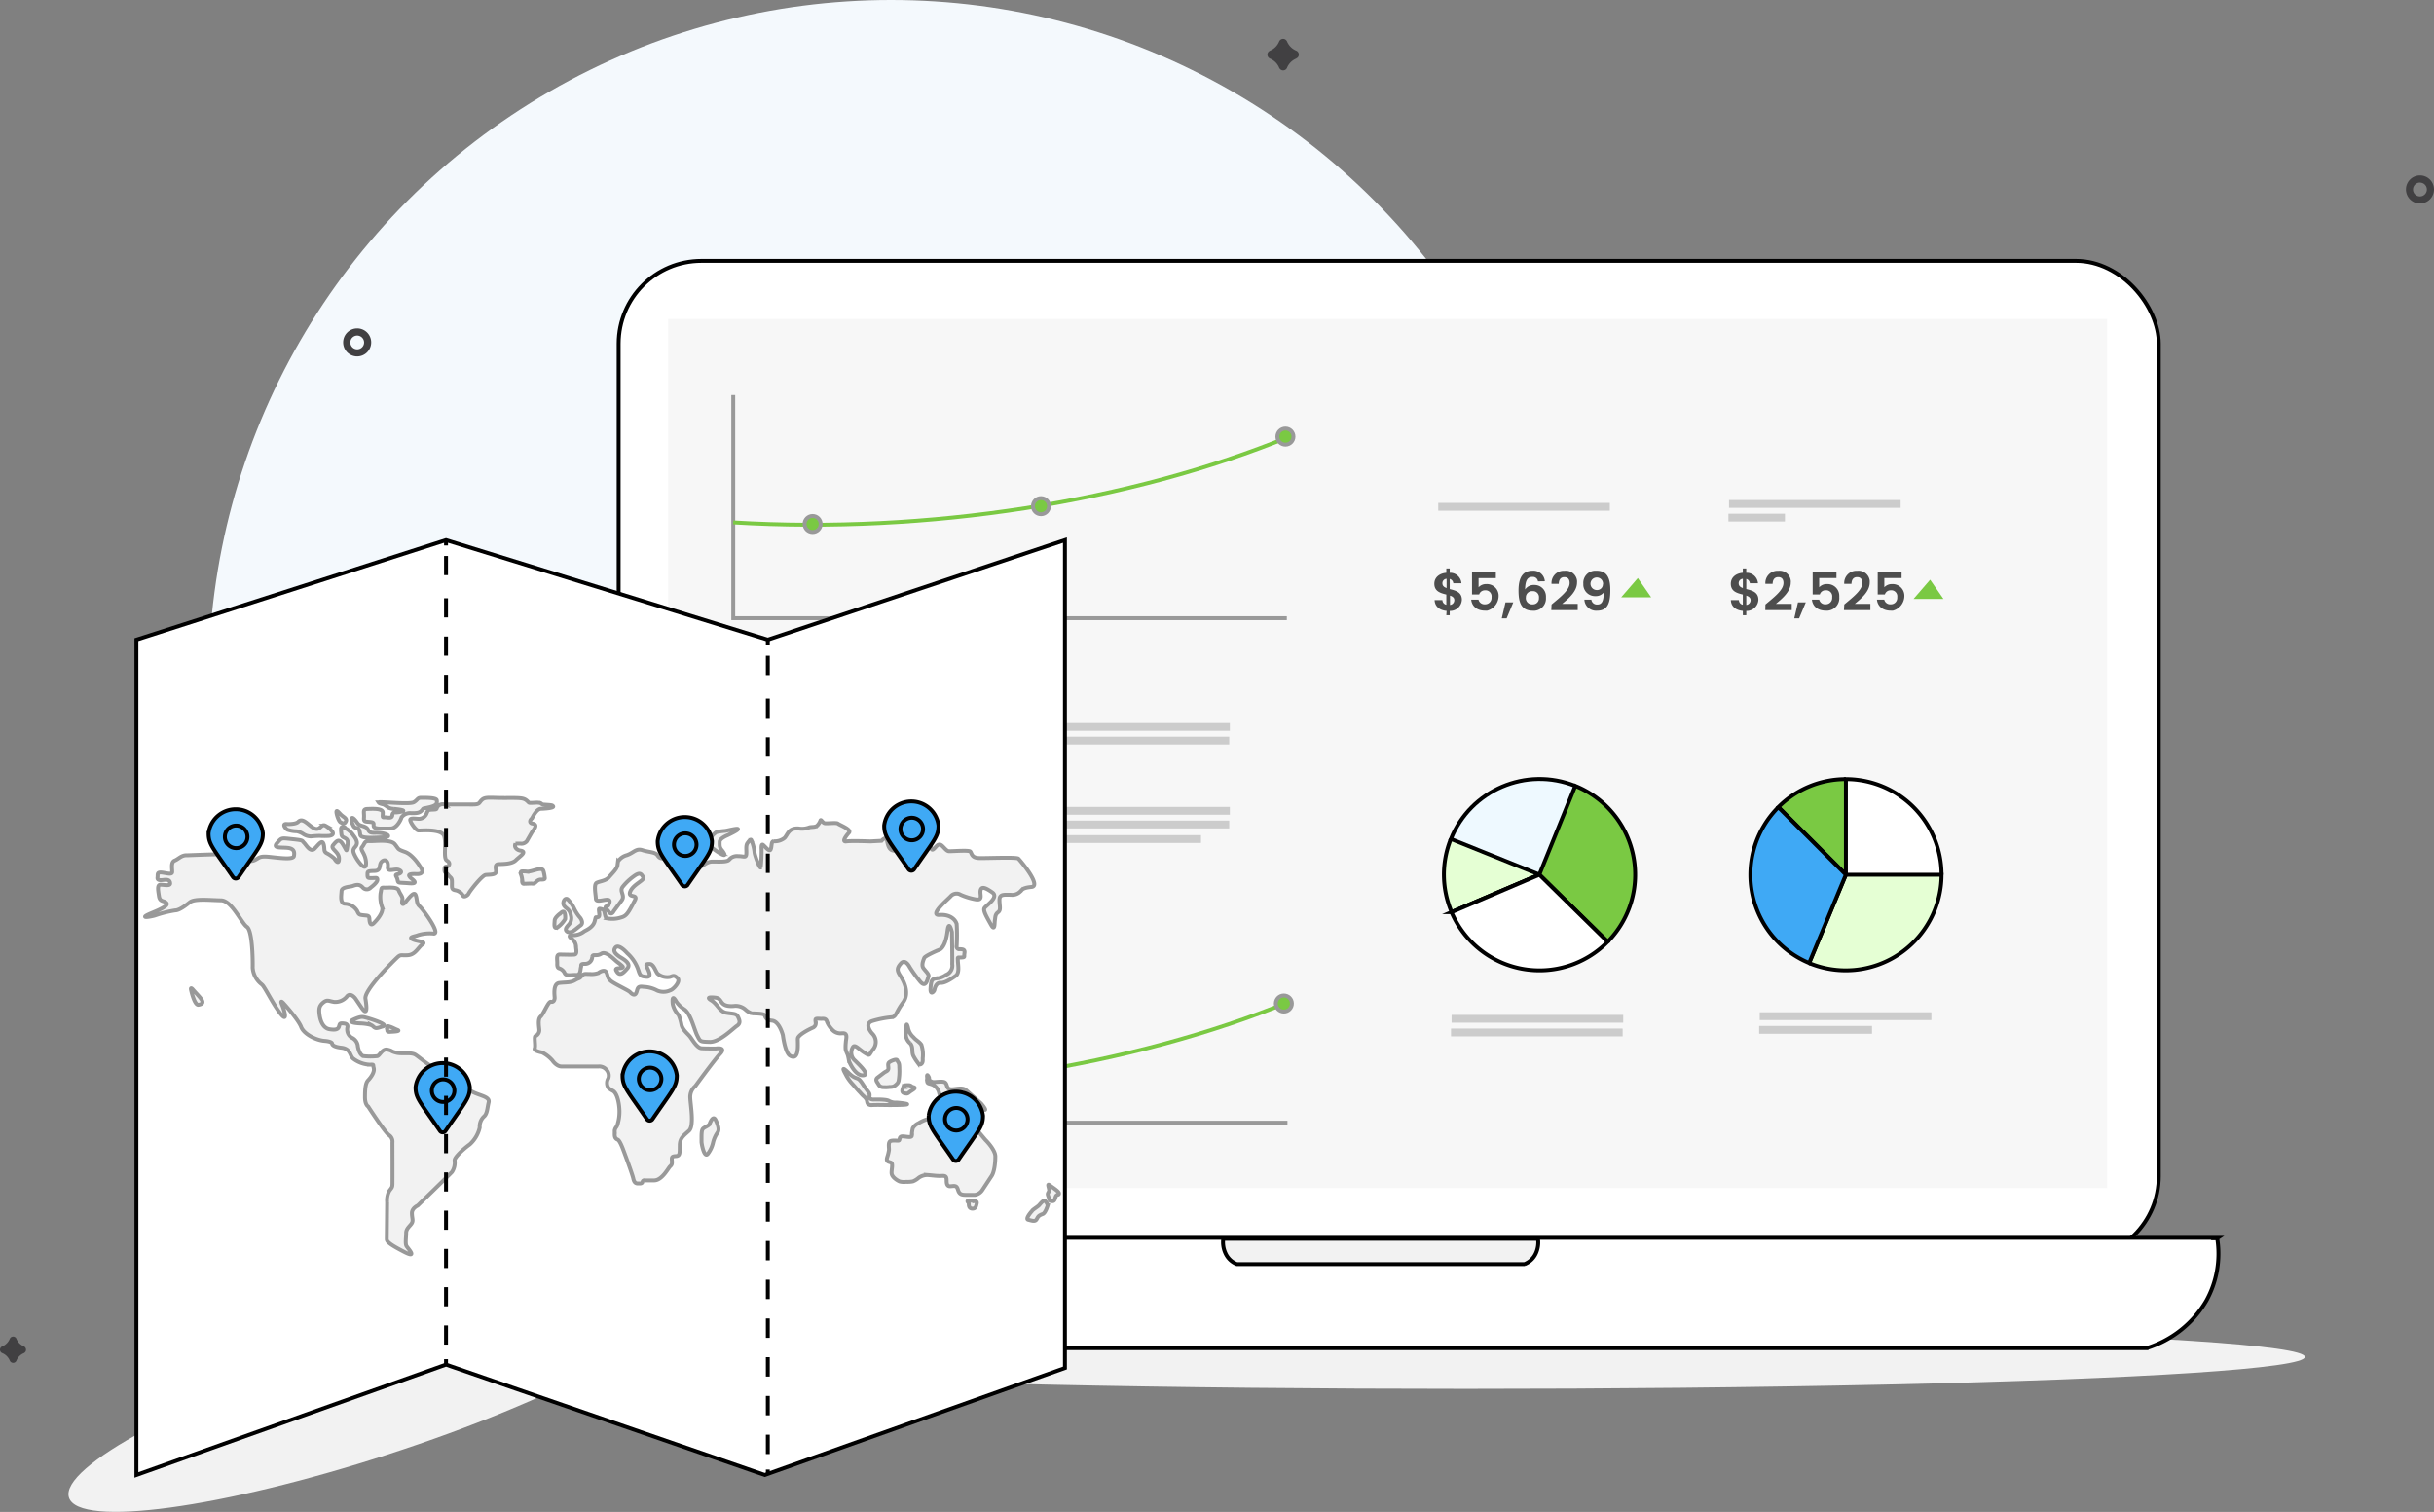 <svg xmlns="http://www.w3.org/2000/svg" xmlns:xlink="http://www.w3.org/1999/xlink" viewBox="0 0 623.26 387.16" xmlns:v="https://vecta.io/nano"><rect x="0" y="0" width="623.26" height="387.16" fill="#808080" stroke="none"/><style><![CDATA[.G{isolation:isolate}.Y{stroke-miterlimit:10}.Z{fill:none}.a{stroke:#000}.b{fill:#7ac943}.c{stroke:#999}.d{fill:#f2f2f2}.e{stroke-width:2}.f{fill:#3fa9f5}]]></style><g class="d"><ellipse cx="868.08" cy="678.24" rx="81.27" ry="14.73" transform="matrix(.951 -.309 .309 .951 -940.17 -18.4)"/><ellipse cx="375.3" cy="347.46" rx="214.91" ry="8.18"/></g><circle cx="228.15" cy="174.76" r="174.76" fill="#f4f9fd"/><path d="M6.15 346.47a3.52 3.52 0 0 0-1.94 1.94.91.91 0 0 1-1.19.5.93.93 0 0 1-.51-.5 3.52 3.52 0 0 0-1.94-1.94.93.93 0 0 1-.51-1.2 1 1 0 0 1 .51-.51 3.55 3.55 0 0 0 1.94-1.94.92.92 0 0 1 1.2-.5.88.88 0 0 1 .5.5 3.55 3.55 0 0 0 1.94 1.94 1 1 0 0 1 .41 1.3 1.15 1.15 0 0 1-.41.41zM331.93 14.99a4.34 4.34 0 0 0-2.37 2.37 1.09 1.09 0 0 1-1.45.56h0a1.22 1.22 0 0 1-.55-.55 4.31 4.31 0 0 0-2.37-2.37 1.11 1.11 0 0 1-.56-1.46h0a1.22 1.22 0 0 1 .55-.55 4.31 4.31 0 0 0 2.37-2.37 1.11 1.11 0 0 1 1.46-.57h0a1.24 1.24 0 0 1 .55.56 4.34 4.34 0 0 0 2.37 2.37 1.1 1.1 0 0 1 .56 1.45h0 0a1.11 1.11 0 0 1-.56.53zM91.47 91.27a3.59 3.59 0 1 1 3.58-3.59h0a3.6 3.6 0 0 1-3.58 3.59zm0-5.34a1.76 1.76 0 1 0 1.76 1.77h0a1.77 1.77 0 0 0-1.76-1.77zM619.68 52.1a3.59 3.59 0 1 1 3.58-3.59h0a3.6 3.6 0 0 1-3.58 3.59zm0-5.35a1.77 1.77 0 1 0 1.75 1.77h0a1.77 1.77 0 0 0-1.75-1.76z" fill="#414042"/><path d="M527.63 327.76l20.5-4.22m-20.04 7.35l20.5-4.22m-19.83 7.46l8.13-1.67" stroke="#fff" stroke-linecap="round" class="Y Z e"/><path d="M182.5 113.23a3.55 3.55 0 0 0-1.94 1.94.92.92 0 0 1-1.2.45h0a.86.86 0 0 1-.43-.46 3.55 3.55 0 0 0-2-1.95.91.91 0 0 1-.45-1.21 1 1 0 0 1 .45-.46 3.57 3.57 0 0 0 2-1.94.92.92 0 0 1 1.2-.45h0a.94.94 0 0 1 .44.44 3.54 3.54 0 0 0 1.94 1.95.92.92 0 0 1 0 1.67z" fill="#414042"/><g class="Y a"><g fill="#fff"><rect x="158.41" y="66.8" width="394.38" height="255.58" rx="21.21"/><path d="M550.14 345.22H161.27l-.11-.19a27 27 0 0 1-15.43-12.22 24.82 24.82 0 0 1-2.75-15.94l.09.09h424.86l-.18.12a24.89 24.89 0 0 1-2.76 15.94 27 27 0 0 1-15.42 12.22"/></g><path d="M390.48 323.69H316.7h0a5.33 5.33 0 0 1-2.92-2.81 6.81 6.81 0 0 1-.55-3.67h80.6 0a6.79 6.79 0 0 1-.52 3.67 5.31 5.31 0 0 1-2.93 2.81" class="d"/></g><path class="G d" d="M171.08 81.67h368.49V304.2H171.08z" opacity=".58"/><path d="M370.42 156.43c-1.77-.15-3-1.1-3.07-2.76h2a1.22 1.22 0 0 0 1 1.19v-2.61c-1.41-.36-3.07-.76-3.07-2.77 0-1.62 1.29-2.67 3.07-2.81v-1.11h.87v1.11a2.9 2.9 0 0 1 3 2.68h-2.08a1.25 1.25 0 0 0-.92-1.1v2.59c1.43.37 3.11.74 3.11 2.76a3 3 0 0 1-3.11 2.84v1.1h-.87zm0-5.85v-2.37a1.11 1.11 0 0 0-1.07 1.14h0c0 .68.44 1.01 1.07 1.23zm.87 1.94v2.39a1.23 1.23 0 0 0 1.11-1.22c0-.64-.45-.95-1.1-1.17zm11.74-6.17v1.68h-4.42v2.35a2.62 2.62 0 0 1 2-.82 3 3 0 0 1 3.13 2.88 3.93 3.93 0 0 1-2.91 3.93 3.37 3.37 0 0 1-.55 0c-2.16 0-3.39-1.19-3.56-2.82h1.87a1.56 1.56 0 0 0 1.66 1.2 1.63 1.63 0 0 0 1.68-1.59 1 1 0 0 0 0-.25 1.55 1.55 0 0 0-1.33-1.74 1.82 1.82 0 0 0-.33 0 1.51 1.51 0 0 0-1.51 1.06h-1.83v-5.86zm2.47 7.9h2l-1.7 4.09h-1.25zm8.32-5.38a1.32 1.32 0 0 0-1.44-1.15c-1.25 0-1.83.93-1.86 3.23a2.65 2.65 0 0 1 2.34-1.16 2.92 2.92 0 0 1 3 2.81 3.38 3.38 0 0 1 0 .45 3.12 3.12 0 0 1-2.87 3.34h-.45c-3 0-3.7-2.08-3.7-5.18 0-3.26 1.06-5.07 3.59-5.07a2.93 2.93 0 0 1 3.15 2.7h0zm-3.11 4.14a1.6 1.6 0 0 0 1.44 1.75h.31a1.52 1.52 0 0 0 1.61-1.43 1.77 1.77 0 0 0 0-.23 1.54 1.54 0 0 0-1.35-1.72 1.51 1.51 0 0 0-.3 0 1.59 1.59 0 0 0-1.7 1.47v.18zm6.59 1.79c2.26-1.91 4.63-3.68 4.63-5.52 0-.89-.4-1.5-1.35-1.5s-1.41.66-1.43 1.72h-1.86a3.12 3.12 0 0 1 2.91-3.34h.4a2.87 2.87 0 0 1 3.22 2.51 2.79 2.79 0 0 1 0 .5c0 2.32-2.21 4.13-3.82 5.47h4v1.59h-6.77zm10.19-1.25a1.42 1.42 0 0 0 1.55 1.25c1.11 0 1.62-.84 1.62-3.08a2.59 2.59 0 0 1-2.11.93 3 3 0 0 1-3.12-2.8v-.39a3.11 3.11 0 0 1 2.88-3.32h.49c2.71 0 3.55 1.84 3.55 5 0 3.4-.75 5.24-3.39 5.24a3 3 0 0 1-3.25-2.7v-.12zm3-4.08a1.61 1.61 0 1 0-1.59 1.62h0a1.48 1.48 0 0 0 1.55-1.4 1.7 1.7 0 0 0 .04-.22zm35.79 6.96c-1.77-.15-3-1.1-3.07-2.76h2.06a1.21 1.21 0 0 0 1 1.19v-2.61c-1.41-.36-3.07-.76-3.07-2.77 0-1.62 1.29-2.67 3.07-2.81v-1.11h.88v1.11a2.89 2.89 0 0 1 3 2.68h-2.08a1.25 1.25 0 0 0-.91-1.1v2.59c1.42.37 3.1.74 3.1 2.76a3 3 0 0 1-3.1 2.84v1.1h-.88zm0-5.85v-2.37a1.11 1.11 0 0 0-1.07 1.14h0c0 .68.44 1.01 1.07 1.23zm.88 1.94v2.39a1.23 1.23 0 0 0 1.1-1.22c0-.64-.47-.95-1.1-1.17zm4.9 2.28c2.26-1.91 4.63-3.68 4.63-5.52 0-.89-.39-1.5-1.34-1.5s-1.42.66-1.44 1.72h-1.86a3.13 3.13 0 0 1 2.88-3.34h.41a2.87 2.87 0 0 1 3.21 2.51 2.1 2.1 0 0 1 0 .5c0 2.32-2.21 4.13-3.82 5.47h4.07v1.59h-6.77zm8.34-.55h2l-1.71 4.09h-1.24zm9.85-7.9v1.68h-4.42v2.35a2.58 2.58 0 0 1 2-.82 3 3 0 0 1 3.14 2.89 3.1 3.1 0 0 1 0 .43 3.21 3.21 0 0 1-2.9 3.49 3.37 3.37 0 0 1-.55 0c-2.15 0-3.38-1.19-3.55-2.82h1.86a1.56 1.56 0 0 0 1.66 1.2 1.63 1.63 0 0 0 1.67-1.6 2.09 2.09 0 0 0 0-.25 1.55 1.55 0 0 0-1.33-1.74 1.82 1.82 0 0 0-.33 0 1.49 1.49 0 0 0-1.51 1.06h-1.83v-5.86zm2 8.45c2.26-1.91 4.63-3.68 4.63-5.52 0-.89-.39-1.5-1.34-1.5s-1.42.66-1.44 1.72h-1.86a3.13 3.13 0 0 1 2.92-3.34h.39a2.89 2.89 0 0 1 3.22 2.51 4.18 4.18 0 0 1 0 .5c0 2.32-2.22 4.13-3.83 5.47h4v1.59h-6.77zm14.68-8.45v1.68h-4.42v2.35a2.62 2.62 0 0 1 2-.82 3 3 0 0 1 3.13 2.88 3.93 3.93 0 0 1-2.91 3.93 3.49 3.49 0 0 1-.56 0c-2.15 0-3.38-1.19-3.55-2.82h1.87a1.56 1.56 0 0 0 1.66 1.2 1.63 1.63 0 0 0 1.67-1.6 1 1 0 0 0 0-.25 1.55 1.55 0 0 0-1.33-1.74 1.82 1.82 0 0 0-.33 0 1.51 1.51 0 0 0-1.51 1.06h-1.83v-5.86z" fill="#4d4d4d"/><path d="M415.13 152.95l4.26-4.93 3.41 4.93zm74.86.42l4.25-4.93 3.41 4.93z" class="b"/><g class="Y Z"><path d="M187.93 230.33v57.15h141.74" class="c"/><path d="M187.93 278.4c49.9 3 102-5.38 142.3-21.93" stroke="#7ac943"/></g><circle cx="328.75" cy="256.97" r="2.06" class="b c"/><g class="a"><circle cx="472.6" cy="213.59" r="1.12" class="f"/><path d="M472.67 223.99h24.49m-24.49-24.49v24.49" class="Y Z"/><path d="M472.66 223.96l-17.3-17.27h0a24.42 24.42 0 0 1 17.32-7.18" class="Y b"/><path d="M497.16 224a24.49 24.49 0 0 0-24.49-24.49h0v24.45" fill="#fff" class="Y"/><path d="M463.23 246.6a24.52 24.52 0 0 0 33.93-22.61h-24.49l-9.45 22.66" fill="#e5ffd4" class="Y"/><path d="M455.35 206.67l17.3 17.3" class="Y Z"/><g class="f"><path d="M455.36 206.69l17.3 17.29-9.39 22.62a24.48 24.48 0 0 1-7.88-39.92" class="Y"/><circle cx="384.56" cy="220.15" r="1.12"/></g><path d="M394.23 223.96l9.14-22.72m-31.86 13.59l22.72 9.13" class="Y Z"/><path d="M394.18 223.95l-22.47 9.61h0a24.4 24.4 0 0 1-.2-18.74" fill="#e5ffd4" class="Y"/><path d="M403.36 201.25c-12.542-5.04-26.796 1.039-31.84 13.58l22.66 9.12" fill="#eef9ff"/><g class="Y"><path d="M411.67 241.16a24.51 24.51 0 0 0-8.29-39.92l-9.2 22.7 17.5 17.22" class="b"/><path d="M371.7 233.57l22.5-9.6" class="Z"/><path d="M371.71 233.57l22.47-9.59 17.49 17.18a24.49 24.49 0 0 1-40-7.59" fill="#fff"/></g></g><g class="Z"><path d="M371.7 260.88h43.95m-44.1 3.5h43.95m35.11-4.17h43.95m-44.1 3.5h28.9" stroke="#ccc" class="e"/><g class="Y"><path d="M187.76 101.16v57.14h141.75" class="c"/><path d="M187.75 133.77c49.9 3 102-5.39 142.32-21.93" stroke="#7ac943"/></g></g><g class="b c"><circle cx="208.08" cy="134.18" r="2.06"/><circle cx="266.56" cy="129.61" r="2.06"/><circle cx="329.15" cy="111.8" r="2.06"/></g><path d="M270.97 186.15h43.95m-44.11 3.5h43.95m-43.79 17.97h43.95m-44.11 3.5h43.95m-51.18 3.73h43.95" stroke="#ccc" class="Z e"/><path d="M34.93 163.8l79.28-25.5 82.39 25.5 76.09-25.5v212l-76.86 27.38-81.62-28.25-79.28 28.25z" fill="#fff" class="Y a"/><g class="c d"><path d="M77.54 213.49a4.57 4.57 0 0 0-1.55-.63 7.59 7.59 0 0 1-2.36-.4c-.49-.23-1.5-1.55-.27-1.47.83.06 2.47 0 3-.55 1.47-1.55 3.38 2.21 5 1.79.85-.22 1.1-1.3 2-.79a6.63 6.63 0 0 1 1.6 1.34c.62.73.21 1.14-.68 1.26a19.39 19.39 0 0 1-2.41 0c-.76 0-1.52.07-2.27.14a3.66 3.66 0 0 1-2.11-.73zm8.75-4.77s.44 1.66 1 1.88.87.49 1.26-.25-.49-1.06-1.14-1.65-1.63-1.99-1.12.02zm-.48 11.44s1 1.49 1-.32-2.34-2.45-1.5-3.45 1.45-1.76 2.4-.31 1 2.18 1.14 1.18.42-2-.19-2.45-1.15-.37-1.24-1.22-.23-1.91.29-1.82a5.45 5.45 0 0 1 2.8 2.18c1.23 1.54 1 2.31.38 3s-.48 1.18 0 2.14a10.11 10.11 0 0 0 1.32 2s1.66 2.13 1.52-.27-1.66-3.17-1-3.94.55-1.59 1.8-1.5 5.47-.55 6.56.76.55 1.27 2.62 2 3.89 3.78 3.89 3.78 1.62 2-1 1.89-1.75.56-1.56.86 2.66 1.73-.24 1.5-2.8.05-3-.9-.85-1.23 0-1.41 1.37-.68.33-1.11-3 .76-2.81-.77-.71-2.14-1.57-1.36 0 2.36-1.85 2.4-1.8.13-1.8 1 .18.82 1.18.82 1.38-.23 1.35.49-1.66 1.91-1.66 1.91a1.37 1.37 0 0 1-1.93.16l-.16-.16c-1-1.13-2.09-.5-2.76-.32s-2.62.23-2.66 1.23-.47 3.17.85 3.26a3.87 3.87 0 0 1 3.14 1.82c.44.95.48 1 1.57 1.13s1.52 0 1.57.91.24 2 1.14 1.1 2.42-2.67 2.14-4a7.71 7.71 0 0 1-.43-3.62c.29-1.42.09-1.5 1-1.46s3.31-.27 3.65.68 1.11 1.66.95 2.36-.18 1.82.77.68 2.21-2.86 2.62-1.81.14 2.13 1 2.86 5.52 7.07 3.61 7a10 10 0 0 0-4 .4c-.67.32-2.57.45-1.43 1.05s3.66.55 2.57 1.31-1.8 2.63-3.71 2.77-1.8-.33-2.89.72-8.36 8.21-8 10.43.55 4.59-1 2.27l-1.57-2.32s-1.14-1.58-2.09-.63a3.82 3.82 0 0 1-3.37 1.5c-1.42-.23-1.77-.68-2.81.18s-1.11 1.66-.9 3.18.9 3.35 2.52 3.62 2.21 0 2.42-.63.14-.9.9-.86 1.42.13 1.28 1a2.52 2.52 0 0 0 1.05 2.64 2.64 2.64 0 0 1 1.62 2.21c.18 1.18.75 2.44 1.51 2.54a15.66 15.66 0 0 0 3.49 0c.65-.18 1.27-2 2.64-1.66s.62.36 2.14.77 3.87-.18 5 .56 3.85 3.12 4.7 3.12 1.57 0 2 .73a7 7 0 0 1 1.19 3.22c-.09.91 1.18.77 1.42.77a12.94 12.94 0 0 1 4.94 1.45c1.8 1.14 4.85 1.32 4.47 2.86s-.34 3-1.29 3.72a3.56 3.56 0 0 0-1 2.73 8.34 8.34 0 0 1-2.57 4.35c-1.42 1-3.94 3.27-3.86 4.08a4.33 4.33 0 0 1-.67 2.95c-.67.74-8.79 8.62-8.79 8.62s-1.47.64-1.47 1.91.37 1.81 0 2.53-1.48 1.37-1.48 2.55-.28 2.76.1 3.39 2.89 3.27-.55 1.5-4.51-2.58-4.51-3.26l.09-9.48a5.29 5.29 0 0 1 .56-2.9c.69-.91.76-.91.8-1.66s0-10.71 0-10.71a2 2 0 0 0-.85-1.9c-1-.59-5.37-7.35-5.37-7.35s-.81-.41-.81-2.36.1-3.62.81-4.35 1.71-2.13 1.43-3.13.23-.87-1.19-.87a7.7 7.7 0 0 1-4-1.49c-1-.73-.62-2.58-3.09-2.85s-2.37-1.05-2.37-1.05.05-.55-2-.7-5.23-1.7-5.94-3.57-4.35-5.88-4.35-5.88-1.19-1.41-.55.14 1.57 4.9-.48 2.21-3.89-6.64-4.65-7.31a5.92 5.92 0 0 1-2.38-4.35c.05-2.18-.09-9.52-1.47-10.43s-3.87-6.76-6.63-6.8-6.75-.51-8 .49-2.76 2.09-3.75 2.09a28.93 28.93 0 0 0-5.09 1.27c-.76.27-5.08 1.1-.61-.73s3.7-2.31 3.18-2.67-1.42-.14-1.62-1.5-.55-2.95.39-2.95 2.52.41 2.47-.36-.52-1-1.71-.86-1.62 0-1.52-.68-.19-1.23.81-1.23 2.89.73 2.94-.09-.38-2.54.62-2.95 1.71-1.36 3-1.36 10.12-.49 11.4-.08 4.42 2 5.89 1.4 1.19-1.22 4.09-.91 6 .73 6.18-.22.09-1.91-1.57-2.09-4 .18-2.76-1.23 1-1.31 3.94-1 2.38.36 2.95.91 1.65 2.63 2.76 1.49 1.9-2.36 2.28-1.13-.14 1.91.95 2.4a9.93 9.93 0 0 1 2.23 1.69zm-36.88 33.37s.85 3.94 1.9 3.76c2.13-.37.55-1.65-1.33-3.76-.17-.21-.79-.92-.57 0zm43.39 8.53s-3.8-.1-1.76-1 2.33-.68 3.24-.45 6.08 1.81 4.14 2.25c-.45.1-1.37.52-1.82.35s-.56-.45-.89-.63a3.15 3.15 0 0 0-.65-.23 12.32 12.32 0 0 0-2.26-.29zm6.86 1.42a1.85 1.85 0 0 0 0 .47c.17.4.71.25 1.1.24s2.47-.11 1.48-.47c-.59-.22-1.26-.62-2-.85-.83-.31-.58.16-.58.61zm-8.98-52.65s-.62-2.21.53-1.07c.81.8.76 1.27 1.61 1.58s1.48.37 1.86 1.05.55.9 1.85.86c3-.09 4.56 1.1 2.21 1.16s-5.84.43-6-.62-.24-1.48-.62-1.66-.86-.07-1.14-.68zm7.49 1.33s-1.9.09-2-.59.28-1-1-1.11-1.57 0-1.48-1.18-.42-2.09.81-2.13 4-.23 4 .91-.19 1.26.44 1.22 1.89.46 2-.5.72-.72 1.11-.76 4.07-.43-.72-.9a3.63 3.63 0 0 1-1.37-.3 8.28 8.28 0 0 0-1.17-.79c-.36-.14-1.14-.2-1.37-.56a1.3 1.3 0 0 1 .55-.06c1.81 0 7.56.58 8.51 0s.9-1.11 1.76-1.11 4-.09 4.09.64.09 1.31-1.91 1.77-1.32.14-1.94.82-1.33.7-2.71.69a2.69 2.69 0 0 0-2.47 1.07c-.09.41-1.14 2.87-2.85 2.86zm16.11-6.17a1.73 1.73 0 0 0-1.66.46c-.55.72 0 .81-1.28.86s-1.24.12-1.57.88a2.18 2.18 0 0 1-1.91 1.48c-1 0-2.47-.34-2.33.37s1.43 2.57 2.09 2.62 6.08-.55 6.63 1.54-.32 5.59.67 6.17.55 1.27.24 1.45-.86-.22-.86.82.34.59 1 1.45.91.55.91 1.86-.15 1.82.85 2a2.83 2.83 0 0 1 2 1.41c.15.45 1.19 0 1.43-.56s3.42-4.67 4.37-4.76 2.56 0 2.62-.77-.48-1.95.66-2 3.42 0 4.42-1 3.05-2.17 1.15-2.47c-.88-.14-1.66-.87-1.23-1.76a10.15 10.15 0 0 1 1.56 0 1.81 1.81 0 0 0 1.33-.64l1.3-2.27c.47-.74 1.77-2 .08-2.27-.56-.09-.81-.69-.05-1.32 0 0 1.14-2.44 2.28-2.44.36 0 3.56-.14 3.12-.66-.23-.26-.23-.26-2.51-.42-.32 0-.49-.3-.78-.4a4.1 4.1 0 0 0-1.26-.07c-2 .09-1.37.14-2.21-.55s-1.7-.68-5.41-.66-5.13-.34-6 .44-.47 1.22-2.42 1.22-7.23-.01-7.23-.01zm19.89 19.08a2.41 2.41 0 0 1 0 .38c0 .29 0 .85.44.85l1.84-.06c.31 0 .62.1.89-.08.55-.39.75-.82 1.46-.93.3-.05 1.16.1 1.19-.32 0-.19-.22-2-.55-2.21-.76-.56-2.68.52-3.95.5a8.09 8.09 0 0 0-1.39-.06c-.41.06-.27.55-.2.82a5.29 5.29 0 0 1 .27 1.11zm9.9 8.73s-1.52 1.06-1.56 1.9-.31 2.39.78 1.73a6.91 6.91 0 0 0 1.91-2.12s.21-2.85-1.13-1.51zm1.68-1.06c-.56-.47-1.15-.9-1-1.72s.79-1.15 1.2-.64a8.37 8.37 0 0 1 1.52 2.21 9.94 9.94 0 0 0 1.58 2.41c.42.56.81 1.5.06 2-1 .67-2.34 2.21-3.36 1.58-.77-.51-.19-1.16.23-1.66a2.48 2.48 0 0 0 .77-2.07 6.11 6.11 0 0 0-.37-1.33 2.83 2.83 0 0 0-.63-.78z"/><path d="M162.61 230.44c.81-1.6-2-.36-1.2-2.21s3.8-2.87 3.31-3.6-.76-1.49-2.47-.21a14.12 14.12 0 0 0-2.8 2.66c-.91 1.18.67 2.15-.21 3.42l-2.09 2.82s-.56 1.24-1.27.12c-.22-.35-.63-.64-.8-1a.24.24 0 0 1 0-.23c.11-.2.67-.14.76-.48s.75-1.35-.36-1.35-2.87.75-2.9-.28-.61-3.63.21-4.05 2.36-.48 3.17-1.45 2-2.06 2.16-3l.13-1a3.86 3.86 0 0 1 2.28-1.63c1.81-.64 2.34-1.82 4-1.27s3.26.42 3.87 1.36 1.26.72 1.83.72 1.2-.64 2.29.22 3.31 2.76 3.7 2 .7-2.39 1.49-1.39.48 2.09 1.66 1.39 1.81-1.39 3.11-1.39 3.54.15 4.14-.39a2.62 2.62 0 0 1 2.35-1c1.49 0 2 .48 2.12-.42s-.19-2.21.28-2.88.86-1.1 1-.81a10.51 10.51 0 0 1 .82 3c0 .84 1.42 4.47 1.61 4a42.45 42.45 0 0 0 .22-4.65s-.13-1.4.32-1.15 1.66 2 2 1.2.1-2 .73-2.09a4 4 0 0 0 2.85-.87c.82-.91 1-2.54 3.52-2.42a5.25 5.25 0 0 0 2.88-.3c.76-.13 1.3 0 1.87-.37a3.63 3.63 0 0 0 .92-1.42c.15-.24.5.56 1 .73s3.08-.21 3.45.12 3.55 1.51 2.85 2.3-2 2.45-.69 2.26 6.11 0 6.11 0l2.89-.15s1.2-1.36 1.42-.06.6 2.54 1.77 2.57 7.29.27 7.32-.39 0-2.57.79-2.36 1.2.39 1.27 1 .09 1.93.76 1.36.92-1.21 1.62-1.15 1.52 1.65 2.31 1.69 5.1-.33 5.48.09.28 1.58 2.18 1.66 9.66-.31 10.14.15 6 7 3.36 7.25-2.41.88-2.85 1.15a2.93 2.93 0 0 1-2.44.86c-1.78 0-2.92-.22-2.92 1.32s.44 2.57-.35 3.15-.69 1.27-.82 2 .06 3.09-1 1.18-2.09-3.6-1.66-4.26 3.77-2.76 2-4-2.76-1.6-3-.52.76 2.7-1.39 2.27a17.15 17.15 0 0 1-3.71-1.15 2 2 0 0 0-2.6.43c-1.3 1.3-5.53 4.93-2.76 4.74s4.11 1.34 4.33 2.36a46.38 46.38 0 0 1 0 5.53.72.72 0 0 0 .51.89.65.65 0 0 0 .24 0c1 0 1.4.15 1.24 1.06s.26 1-.79 1.06-.92-.24-.89.87.48 3.09-.55 3.82-2.76 1.9-3.87 1.81-1.49 1.27-1.58 1.76-1.14 1.57-1-.42.38-2.28 1.27-2.46a5.09 5.09 0 0 0 2.69-.93 2.52 2.52 0 0 0 1.59-2.76c.06-1.25-.07-8.2-.07-8.2s-.76-3.36-1.14-.27-1.26 4.51-2.15 4.84-3.65 1.6-3.81 2.06-.79 1.78-.22 2.59 1.56 1.61 1.3 2.21-.6 3.06-2.12 1.24a35.6 35.6 0 0 1-2.66-3.66c0 0-1.1-2.26-2.25-1s-1 1.91-.18 3.18 2.53 4.38.69 6.86-1.71 3.6-2.82 3.75a25.29 25.29 0 0 0-5.1 1c-2 .7-.28 2.88.13 3.27a3 3 0 0 1 .25 3.83c-1.32 1.57-.69 2-2.31 1s-2.57-2.4-3.07-1.27a2.66 2.66 0 0 0 .66 3.31c1.11 1.11 3.68 3.47 2.22 3.72-2.22.38-3.77-3.6-3.77-3.6a19.26 19.26 0 0 0-.25-1.28c-.14-.63-.55-1.19-.63-1.83a10.44 10.44 0 0 1 .06-1.77c0-.56.43-1.8-.2-2.16-.45-.25-1.07 0-1.56-.11a2.78 2.78 0 0 1-1.51-.7 6.64 6.64 0 0 1-1.58-2.27c-.26-1-1.18-.67-1.66-.73-.25 0-1-.09-1.19.08s0 .85 0 1.15a1.23 1.23 0 0 1-.66 1c-1 .42-3.84 1.88-3.93 2.81s.55 5.9-2 4.42c-1.29-.76-1.83-5.26-1.83-5.26s-.89-3.54-2.76-3.72-1.66-1.15-2-1.51-3.2-.36-3.2-.36a4.45 4.45 0 0 1-1.52-.88 3.75 3.75 0 0 0-3.14-1c-1.68.11-2.5-.24-3-.88s-.64-1.17-1.72-1.27-2.47-.18-.95.73 2.09 2.84 3.77 3.14 2.57.13 3 1 .76 1.69-.25 2.36-4.42 4.18-6.94 4.11-2.41-.06-3.2-1.6-1.66-5.59-3.32-6.74a7 7 0 0 1-2.08-2s-1.22-2.37-.89.69a5.88 5.88 0 0 0 1.49 2.76 12 12 0 0 1 .73 2.43c.22 1.27 1.55 2.32 2.12 3s1.83 3 3 3.08 3.71.06 3.71.06 2.76-.45 1.1 1.34-6.37 8.29-6.37 8.29a3.62 3.62 0 0 0-1.3 3c.1 2.06 1.05 7.19-.32 8.44s-2.34 1.84-2.37 3.72.1 2.69-.92 2.76-1.17.15-1.1 1.1 0 1.11-.48 1.57-2 3.49-4 3.55h-2.44a.47.47 0 0 0-.59.34h0c-.13.51-.55.45-1 .45s-1.08.06-1.36-1.24-2.53-7.26-2.53-7.26-.89-2.51-1.46-2.72c-.93-.35-.76-1.22-.77-2a1.68 1.68 0 0 1 .4-1.21 2.62 2.62 0 0 0 .4-.94 11 11 0 0 0 .41-3.07c0-1.57-.44-4.56-1.65-5.26a5.24 5.24 0 0 1-1.19-.79 2.31 2.31 0 0 1 0-2.43 2.2 2.2 0 0 0-.5-2.21 2.43 2.43 0 0 0-2-.83h-9.56s-1.11.08-2.31-1.58a8.78 8.78 0 0 0-2.6-2c0 0-2.21-.39-1.9-1s-.22-3 .19-3.2a1.63 1.63 0 0 0 1-1.46c0-.72-.47-2.8.32-3.5s2-4 2.66-3.82.95-.47.95-1-.51-3.6 1.17-3.81 2.82 0 4-.69 1.1-.31 1.71-1.06 1-.55 2-.55a5.47 5.47 0 0 0 2.34-.27c.22-.24 1.55-1 2-.19s.22 1.57 1.37 2.39 4.3 2.27 4.69 2.69 1.2 1.15 1.61.19.16-1.79 1.87-1.52a7.88 7.88 0 0 1 3.49.94 4.1 4.1 0 0 0 3.36-.06c.66-.12 2.76-2.24 1.84-3.12s-1.15-.55-1.94-.3a3.92 3.92 0 0 1-3.16-.85c-.54-.67-1-2.45-2-2.47s-1 .15-.7.84 1.39 2.57-.1 2.45-1.66-.24-2.15-1.81a10.06 10.06 0 0 0-2.82-4.24c0 0-2.12-2.48-3-1.45s.38 1.85.92 2.27 3.32 1.66 2.12 3.06-2 2.07-2.82.63c-.59-1 1.41-.42 1.66-.94.11-.19-1-1-1.43-1.32-.84-.64-2.84-2.91-4.08-2.12s-2.21-.09-2.34.84a1.79 1.79 0 0 1-1.82 1.76h-.05c-1.27 0-.82.32-1 .9s0 2-1.26 1.94-2.53.36-2.92-.46a2.32 2.32 0 0 0-1.39-1.23c-.32-.09-.55-.36-.51-1.24s-.35-2.3.61-2.3 3.2.1 3.86 0 .39-1.38.35-1.74h0a2.66 2.66 0 0 0-1-2.21c-1-.68-.85-1.1.45-1a4.55 4.55 0 0 0 2.66-1c.53-.31 2.21-1 2.63-2.48s.09-1 .85-1.15c.55-.09.32-1 .29-1.36 0-.17-.09-.55 0-.71s.55 0 .86.08c.78.15.45 2.13 1.21 2.31a7.24 7.24 0 0 0 3.55-.23c1.38-.36 1.84-1.06 3.6-4.49z"/><path d="M182 216.85a1.83 1.83 0 0 1-.49-.55 1 1 0 0 1-.05-.94 5.92 5.92 0 0 1 2-2.29 15.68 15.68 0 0 1 2.18-.31c.89-.09 6.73-1.75.47 1.21 0 0-1.83.74-1.83 1.6s-.07 1.32.46 2a4.75 4.75 0 0 1 .76 1.11c.23.55-.65.08-.84 0a17.73 17.73 0 0 1-1.7-1.11c-.29-.27-.66-.49-.96-.72zm-.31 70.97s.86-2.49 1.57-1 .9 2.4.55 3.08a7.49 7.49 0 0 0-1.23 2.73 7.42 7.42 0 0 1-1.28 2.76c-.94 1.35-1.66-2.48-1.66-3 0-1.91-.05-3 .42-3.41s1.45-.71 1.63-1.16zm36.59-10.25a11.13 11.13 0 0 1-1.48-2c-.42-.86-1.85-3.13.44-.9s2.18.59 3.66 2.9 1.9 2.21 1.75 3.12 1 .87 1 .87 3.28-.14 4 .36a3.4 3.4 0 0 0 1.9.41c.38 0 7 .64-1.76.64-1.48 0-3-.08-4.46 0a1.47 1.47 0 0 1-1-.23c-.33-.3-.26-.81-.44-1.18a3.42 3.42 0 0 0-.84-.94 10.85 10.85 0 0 1-.8-.86c-.56-.55-1.07-1.18-1.59-1.77zm13.02.77a.66.66 0 0 1 .69-.45 6.61 6.61 0 0 1 .89 0 1.19 1.19 0 0 1 .62.34c.17.14.69.11.72.34s-.56.56-.74.68c-1.07.66-.88.95-1.92.68-.59-.15-.59-.61-.43-1.07l.17-.52zm-5.01.05h-.07a1.59 1.59 0 0 1-.92-.29 1.79 1.79 0 0 1-.34-.44c-.32-.56-.95-1.15-.27-1.71l1.66-1.26c.56-.41 1.1-.45 1.13-1.1s-.26-1.22.25-1.6 1.84-.88 2-.49c.29.74.56.39.56 2.13a14.6 14.6 0 0 1-.17 3 1.55 1.55 0 0 1-.55 1 3.35 3.35 0 0 1-.74.56 2.92 2.92 0 0 1-1.06.14c-.5.09-.99.08-1.48.06zm6.78-11.23a3 3 0 0 1-1.11-2.26c.13-1.27 0-3.82.55-1.79a4.25 4.25 0 0 0 1.42 2.51c.56.71 1.51 1.13 2 1.91a7.92 7.92 0 0 1 .35 3.45c0 .48.09 1.11-.39 1.47s-.8-.2-1-.48a11.76 11.76 0 0 1-1-1.59c-.51-1.03.04-2.22-.82-3.22zm9.01 13.37c-.61.08-1.4.13-1.57-.5a3.17 3.17 0 0 0-1.47-2.17c-1-.52-1.52-.25-1.62-.93a5.07 5.07 0 0 1 0-.87c0-.18-.09-.55 0-.73s.48.55.48.69c0 .68.28.78.81 1s2.8-.36 3.37.23.24 1.48 1.28 1.65 3-.65 4 .26l3.87 3.4c.87 1 2.25 2.92-1 .36-.55-.44-1.76.27-1.9.36s-.28.29-.81-.36c-.39-.49-.85 0-1.31.09s-.76-.3-1-.64a8.9 8.9 0 0 0-.79-1.41 1.68 1.68 0 0 0-1.19-.56 7.88 7.88 0 0 0-1.15.13zm6.85 26.96l.59.07a.68.68 0 0 1 .58.23.61.61 0 0 1 0 .42c-.2.83-.32 1.33-1.2 1.27s-.83-1-.83-1.27-.4-.46-.32-.67.46-.16.63-.13zm-10.74-20.93c.39 0 .84-.06 1-.47.24-.63-.28-1 1-.95s2.28-.28 2.33.7a2.09 2.09 0 0 0 1.05 1.93c.62.32.87.23 1.28.73s1.23.59 1.23.23-.37-2.82.29-3 1.2-1.31 1.41-.6-.17 1.42.44 2 4.08 4.72 4.08 4.72 2.57 2.5 2.57 4.27-.28 4.08-1 5.07l-2.33 3.54a2.77 2.77 0 0 1-1.9 1.23h-2.07c-1 0-1.77 0-2.16-1-.24-.64-.28-1.27-1.14-1.27s-1.57.37-1.81-.66c-.11-.47 0-1-.14-1.45-.17-.67-1.08-.46-1.61-.47-1 0-1.95-.14-2.93-.22a3.79 3.79 0 0 0-2.54.7 5 5 0 0 1-1.47.91 7.05 7.05 0 0 1-1.78.12 4.05 4.05 0 0 1-1.66-.11c-.7-.31-1.84-1.08-2-1.93s.44-2.6-.16-2.87-1.33-.18-1-1.33a12 12 0 0 0 .46-1.86c.08-.62-.36-2.21.58-2.4s1.78.08 2-.12 0-.88.7-1 2.48.49 2.58-.17a8 8 0 0 1 .25-1.94 3.1 3.1 0 0 1 1.44-1.26 8.69 8.69 0 0 1 2.85-1.18zm26.01 23.54v.06c-.43.47-1.65 2-.91 2.17s1.66.55 2.07 0 .31-1 1.66-1.47c.69-.25 1.26-2.21 1.26-2.21a2.71 2.71 0 0 0-.69-1.15c-.4-.34-1.3.92-1.62 1.22-.57.49-1.27.86-1.77 1.38zm4.73-2.61c-.2-.07-.41-1-.48-1.11-.24-.67-.21-.69.13-1.27s-.78-2.42.34-1.51c.6.47 2.25 1.46 2.25 2s-.6.08-.85.86-.3 1.36-1.39 1.03z"/></g><g class="Y Z a"><path d="M196.61 163.8v1.38"/><path d="M196.61 167.92v9.59" stroke-dasharray="4.96 4.96 4.96 4.96"/><path d="M196.61 178.89v196.03" stroke-dasharray="4.96 4.96 4.96 4.96 4.96 4.96"/><path d="M196.61 376.29v1.39"/></g><path d="M244.05 296.9c-5.26-7.62-6.24-8.4-6.24-11.2a7 7 0 0 1 13.9 0c0 2.8-1 3.58-6.23 11.2a.88.88 0 0 1-1.21.22.92.92 0 0 1-.22-.22zm3.71-10.29a2.89 2.89 0 0 1-5.78-.02 2.89 2.89 0 0 1 4.941-2.026 2.89 2.89 0 0 1 .839 2.046z" class="Y a f"/><g class="Z"><path d="M114.21 138.29v1.38" class="Y a"/><path d="M114.21 142.37v9.48" stroke-dasharray="4.9 4.9 4.9 4.9" class="Y a"/><path d="M114.21 348.04v1.38" class="Y a"/><path d="M368.28 129.77h43.94m30.52-.73h43.95m-44.1 3.5h14.47" stroke="#ccc" class="e"/></g><g class="Y a"><g class="f"><use xlink:href="#B"/><use xlink:href="#B" x="-9" y="60"/><use xlink:href="#B" x="58" y="-4"/><use xlink:href="#B" x="-115" y="-2"/><use xlink:href="#B" x="-62" y="63"/></g><path d="M114.21 153.2v193.49" stroke-dasharray="4.9 4.9 4.9 4.9 4.9 4.9" class="Z"/></g><defs ><path id="B" d="M174.65 226.58c-5.26-7.62-6.24-8.4-6.24-11.2a7 7 0 0 1 13.9 0c0 2.8-1 3.58-6.23 11.2a.86.86 0 0 1-1.43 0zm3.71-10.29a2.89 2.89 0 0 1-5.78-.02 2.89 2.89 0 0 1 4.941-2.026 2.89 2.89 0 0 1 .839 2.046z"/></defs></svg>